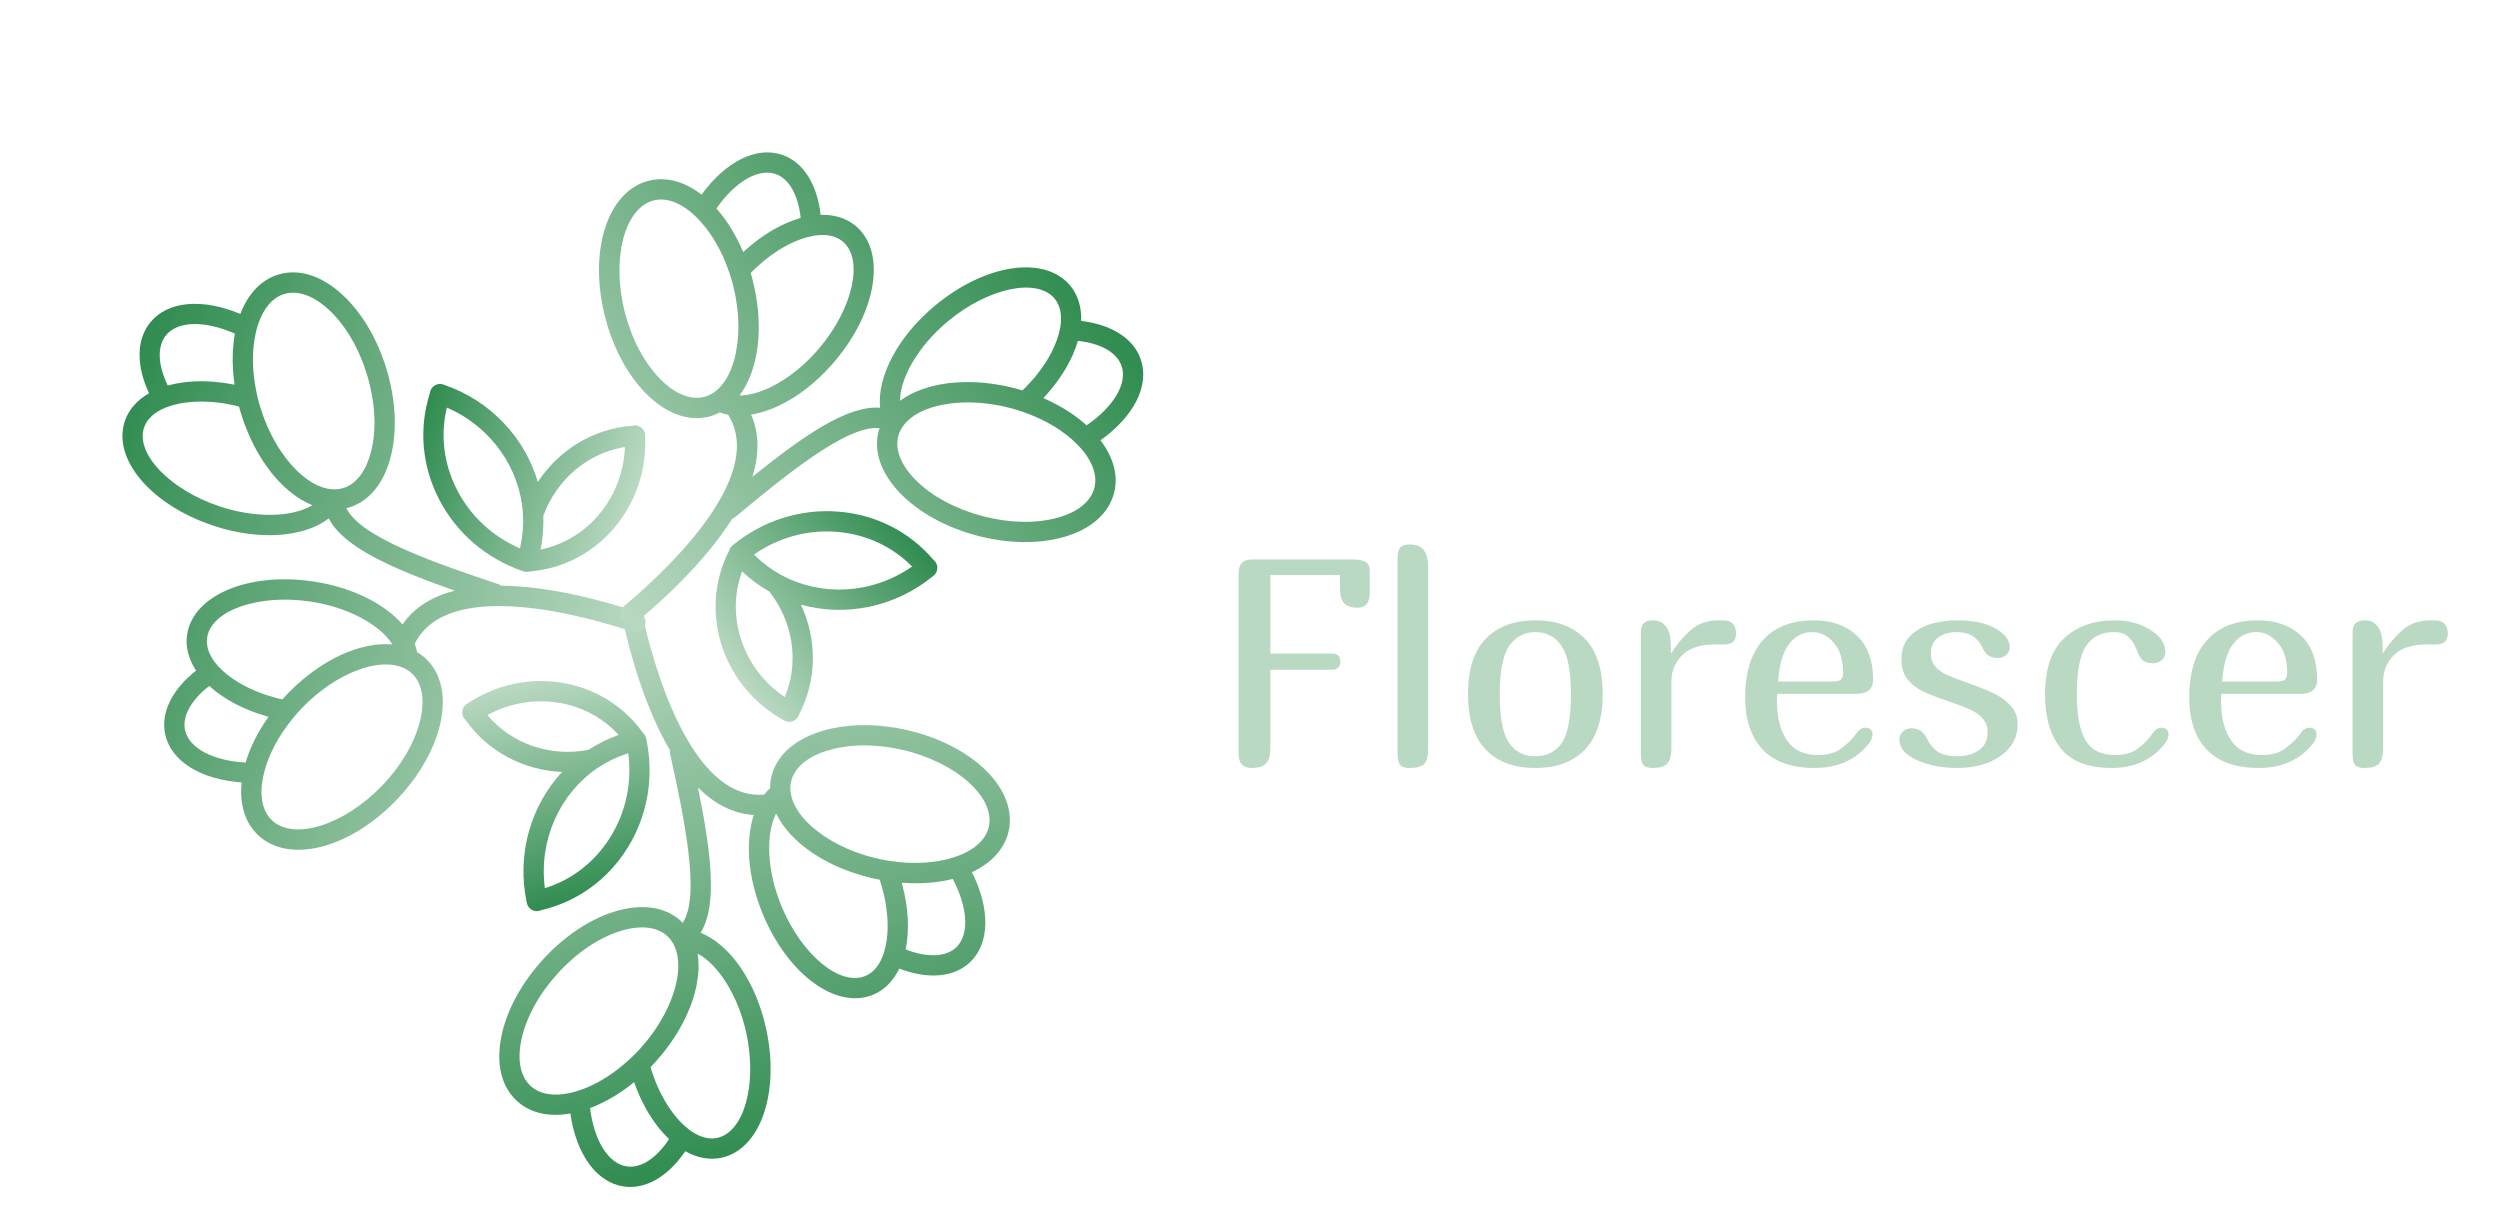 <svg width="153" height="75" viewBox="0 0 153 75" fill="none" xmlns="http://www.w3.org/2000/svg">
<g clip-path="url(#clip0_36_4)">
<path d="M31.645 67.387C32.452 68.121 33.594 68.376 34.907 68.147C35.262 70.635 36.498 72.36 38.164 72.611C39.507 72.812 40.883 72.011 41.939 70.455C42.66 70.859 43.422 71.014 44.165 70.852C46.546 70.331 47.74 66.86 46.885 62.949C46.25 60.046 44.657 57.79 42.874 57.083C43.908 55.431 43.549 52.302 42.716 48.196C43.681 49.157 44.813 49.793 46.131 49.877C45.601 51.496 45.765 53.727 46.686 55.947C48.221 59.645 51.183 61.806 53.435 60.877C54.139 60.585 54.675 60.023 55.035 59.278C56.79 59.95 58.379 59.822 59.365 58.889C60.586 57.732 60.606 55.616 59.482 53.376C60.657 52.828 61.477 51.971 61.727 50.875C62.308 48.33 59.573 45.608 55.501 44.678C53.891 44.31 52.283 44.281 50.895 44.584C50.657 44.636 50.426 44.698 50.203 44.769C48.559 45.295 47.493 46.285 47.201 47.559C47.15 47.784 47.134 48.01 47.133 48.236C47.003 48.355 46.882 48.486 46.771 48.629C42.176 49.019 39.902 40.338 39.301 37.589C39.227 37.254 38.897 37.041 38.562 37.115C38.226 37.188 38.015 37.519 38.088 37.854C38.533 39.891 39.444 43.263 41.003 45.921C40.997 45.984 40.992 46.047 41.006 46.112C41.823 49.848 42.909 54.835 41.778 56.48C41.739 56.441 41.706 56.398 41.666 56.361C40.808 55.581 39.575 55.333 38.155 55.644C37.976 55.683 37.794 55.731 37.609 55.788C36.073 56.262 34.511 57.311 33.211 58.742C31.91 60.173 31.014 61.828 30.689 63.402C30.339 65.093 30.678 66.508 31.645 67.387ZM52.959 59.73C51.398 60.377 49.059 58.425 47.833 55.473C46.939 53.32 46.843 51.075 47.496 49.788C47.501 49.797 47.508 49.806 47.513 49.815C47.719 50.237 48.004 50.646 48.359 51.034C48.377 51.055 48.396 51.075 48.415 51.095C48.776 51.482 49.206 51.845 49.696 52.178C49.717 52.192 49.739 52.206 49.761 52.221C49.997 52.378 50.245 52.529 50.507 52.67C50.52 52.677 50.532 52.684 50.544 52.691C50.817 52.837 51.102 52.974 51.4 53.101C51.433 53.115 51.468 53.127 51.501 53.141C51.703 53.224 51.91 53.304 52.123 53.378C52.123 53.378 52.124 53.379 52.125 53.379C52.126 53.379 52.127 53.379 52.127 53.38C52.175 53.397 52.226 53.412 52.276 53.428C52.348 53.452 52.42 53.476 52.493 53.499C52.583 53.528 52.671 53.556 52.763 53.582C52.765 53.583 52.766 53.585 52.769 53.585C52.985 53.647 53.206 53.705 53.429 53.756C53.565 53.787 53.701 53.815 53.836 53.84C53.859 53.909 53.884 53.978 53.904 54.047C53.923 54.108 53.942 54.168 53.959 54.228C54.01 54.403 54.055 54.576 54.094 54.749C54.099 54.771 54.105 54.791 54.11 54.813C54.155 55.014 54.192 55.215 54.223 55.413C54.228 55.445 54.231 55.476 54.236 55.508C54.26 55.673 54.279 55.838 54.294 56C54.297 56.04 54.3 56.08 54.303 56.12C54.316 56.299 54.324 56.476 54.324 56.649C54.325 56.656 54.325 56.663 54.325 56.669C54.325 57.257 54.251 57.801 54.103 58.274C54.1 58.282 54.102 58.29 54.099 58.298C53.875 58.997 53.492 59.51 52.959 59.73ZM58.511 57.987C57.884 58.58 56.729 58.616 55.426 58.104C55.487 57.813 55.527 57.505 55.548 57.185C55.549 57.172 55.55 57.158 55.55 57.144C55.57 56.827 55.572 56.5 55.552 56.16C55.514 55.508 55.4 54.819 55.212 54.114C55.204 54.083 55.2 54.054 55.192 54.023C55.199 54.023 55.206 54.024 55.214 54.024C56.335 54.109 57.39 54.028 58.312 53.792C59.242 55.561 59.332 57.211 58.511 57.987ZM50.581 45.953C51.902 45.531 53.553 45.508 55.224 45.89C58.505 46.639 60.928 48.796 60.516 50.6C60.322 51.455 59.516 52.101 58.377 52.468C58.121 52.551 57.85 52.619 57.566 52.672C57.522 52.68 57.477 52.687 57.432 52.695C57.157 52.741 56.873 52.775 56.58 52.794C56.531 52.797 56.48 52.797 56.431 52.799C56.127 52.813 55.817 52.816 55.5 52.798C55.482 52.797 55.462 52.795 55.443 52.794C55.116 52.775 54.784 52.739 54.451 52.687C54.429 52.683 54.408 52.681 54.385 52.678C54.16 52.641 53.933 52.599 53.705 52.547C53.511 52.502 53.32 52.452 53.133 52.398C53.059 52.377 52.986 52.353 52.913 52.33C52.809 52.297 52.705 52.266 52.603 52.231C52.507 52.197 52.414 52.162 52.32 52.127C52.244 52.098 52.169 52.07 52.094 52.039C51.989 51.997 51.886 51.953 51.784 51.907C51.727 51.881 51.671 51.856 51.615 51.83C51.505 51.778 51.396 51.726 51.29 51.671C51.249 51.649 51.208 51.627 51.167 51.605C51.053 51.545 50.94 51.482 50.831 51.418C50.808 51.404 50.786 51.39 50.762 51.376C50.446 51.184 50.156 50.979 49.892 50.764C49.815 50.701 49.737 50.638 49.665 50.573C49.585 50.502 49.509 50.429 49.435 50.356C49.419 50.34 49.401 50.324 49.385 50.308C49.317 50.238 49.255 50.167 49.192 50.096C49.161 50.059 49.128 50.023 49.097 49.986C49.044 49.922 48.997 49.858 48.949 49.792C48.917 49.747 48.884 49.703 48.854 49.658C48.813 49.596 48.776 49.535 48.739 49.473C48.711 49.423 48.683 49.374 48.658 49.325C48.627 49.265 48.598 49.206 48.572 49.146C48.549 49.093 48.529 49.04 48.51 48.988C48.49 48.931 48.469 48.873 48.453 48.815C48.437 48.758 48.425 48.701 48.414 48.644C48.403 48.592 48.392 48.539 48.385 48.487C48.358 48.267 48.364 48.049 48.413 47.836C48.602 47.008 49.371 46.339 50.581 45.953ZM38.349 71.382C37.23 71.214 36.359 69.804 36.112 67.816C36.122 67.812 36.133 67.807 36.144 67.802C36.819 67.547 37.491 67.186 38.14 66.733C38.151 66.725 38.162 66.717 38.173 66.709C38.367 66.573 38.559 66.428 38.748 66.275C38.767 66.26 38.787 66.248 38.805 66.232C38.815 66.259 38.828 66.283 38.837 66.31C39.216 67.359 39.718 68.27 40.297 69C40.305 69.01 40.312 69.02 40.32 69.029C40.521 69.279 40.729 69.509 40.946 69.714L40.947 69.714C40.165 70.896 39.218 71.513 38.349 71.382ZM45.672 63.214C46.355 66.337 45.544 69.279 43.9 69.639C43.337 69.762 42.729 69.561 42.147 69.115C42.141 69.11 42.138 69.102 42.131 69.097C41.739 68.796 41.369 68.391 41.034 67.911C41.026 67.901 41.02 67.89 41.013 67.88C40.918 67.743 40.827 67.598 40.738 67.45C40.715 67.412 40.693 67.374 40.671 67.336C40.593 67.199 40.517 67.057 40.444 66.912C40.428 66.88 40.41 66.849 40.394 66.815C40.308 66.637 40.224 66.454 40.147 66.265C40.136 66.24 40.127 66.212 40.117 66.187C40.053 66.028 39.993 65.865 39.937 65.701C39.916 65.638 39.895 65.574 39.875 65.51C39.853 65.444 39.835 65.375 39.815 65.308C39.911 65.21 40.006 65.109 40.1 65.006C40.179 64.919 40.252 64.829 40.327 64.741C40.399 64.657 40.475 64.573 40.545 64.488C40.6 64.42 40.65 64.35 40.703 64.282C40.757 64.213 40.81 64.143 40.862 64.073C41.02 63.86 41.17 63.646 41.31 63.428C41.342 63.378 41.375 63.329 41.406 63.279C41.545 63.054 41.672 62.827 41.792 62.599C41.842 62.503 41.889 62.408 41.935 62.312C42 62.177 42.061 62.041 42.119 61.906C42.127 61.889 42.135 61.871 42.142 61.853C42.152 61.832 42.16 61.809 42.169 61.788C42.203 61.706 42.24 61.624 42.271 61.542C42.33 61.386 42.38 61.231 42.428 61.075C42.431 61.066 42.434 61.056 42.437 61.047C42.455 60.988 42.474 60.93 42.49 60.872C42.518 60.772 42.541 60.674 42.566 60.576C42.572 60.55 42.581 60.524 42.586 60.499C42.587 60.495 42.586 60.492 42.586 60.488C42.596 60.441 42.611 60.393 42.622 60.346C42.637 60.272 42.644 60.202 42.656 60.129C42.675 60.022 42.694 59.915 42.707 59.809C42.736 59.578 42.754 59.35 42.755 59.131C42.755 59.103 42.751 59.077 42.751 59.049C42.749 58.836 42.731 58.631 42.702 58.431C42.699 58.408 42.7 58.382 42.697 58.36C43.97 59.041 45.174 60.937 45.672 63.214ZM31.904 63.654C32.186 62.294 32.975 60.846 34.129 59.578C35.282 58.309 36.648 57.385 37.975 56.976C39.189 56.601 40.203 56.71 40.831 57.281C40.985 57.421 41.112 57.587 41.215 57.775C41.243 57.828 41.266 57.885 41.291 57.942C41.309 57.985 41.331 58.026 41.347 58.072C41.37 58.132 41.386 58.197 41.403 58.26C41.416 58.307 41.431 58.351 41.442 58.4C41.456 58.465 41.465 58.535 41.474 58.603C41.482 58.653 41.491 58.703 41.496 58.755C41.503 58.827 41.505 58.901 41.508 58.975C41.51 59.027 41.512 59.08 41.512 59.133C41.511 59.212 41.507 59.295 41.502 59.377C41.498 59.427 41.495 59.477 41.49 59.528C41.481 59.62 41.469 59.714 41.454 59.809C41.448 59.848 41.441 59.887 41.434 59.926C41.416 60.03 41.395 60.134 41.369 60.239C41.347 60.334 41.319 60.432 41.292 60.529C41.154 61.008 40.958 61.504 40.7 62.001C40.695 62.012 40.69 62.022 40.684 62.033C40.616 62.164 40.543 62.295 40.467 62.424C40.453 62.448 40.439 62.472 40.425 62.496C40.354 62.616 40.279 62.735 40.201 62.854C40.175 62.893 40.149 62.933 40.122 62.973C40.052 63.076 39.98 63.18 39.905 63.283C39.852 63.355 39.797 63.428 39.741 63.499C39.683 63.574 39.626 63.65 39.566 63.725C39.484 63.826 39.396 63.925 39.309 64.025C39.266 64.073 39.227 64.123 39.184 64.171C39.021 64.349 38.855 64.518 38.686 64.681C38.659 64.707 38.631 64.732 38.603 64.757C37.97 65.355 37.286 65.858 36.595 66.232C36.582 66.239 36.569 66.246 36.556 66.252C36.426 66.322 36.295 66.387 36.165 66.447C36.14 66.459 36.115 66.47 36.091 66.481C35.968 66.536 35.846 66.588 35.724 66.635C35.693 66.647 35.663 66.656 35.633 66.667C35.512 66.711 35.391 66.753 35.272 66.788C35.271 66.788 35.27 66.789 35.269 66.79C35.142 66.827 35.015 66.862 34.892 66.889C33.876 67.111 33.032 66.965 32.482 66.466C31.852 65.896 31.647 64.897 31.904 63.654Z" fill="url(#paint0_linear_36_4)"/>
<path d="M34.398 47.242C32.496 49.298 31.595 52.27 32.245 55.272C32.299 55.519 32.496 55.708 32.745 55.752C32.873 55.774 33 55.755 33.114 55.703C35.323 55.191 37.203 53.834 38.417 51.872C39.636 49.903 40.037 47.555 39.557 45.253C39.557 45.249 39.558 45.245 39.557 45.241C39.557 45.236 39.554 45.232 39.553 45.227C39.549 45.21 39.548 45.194 39.544 45.177C39.537 45.144 39.521 45.116 39.509 45.085C39.504 45.072 39.5 45.059 39.494 45.046C39.458 44.972 39.411 44.907 39.35 44.854C37.537 42.301 34.373 41.212 31.394 41.864C30.411 42.079 29.449 42.483 28.561 43.087C28.352 43.229 28.25 43.484 28.304 43.731C28.33 43.855 28.394 43.964 28.481 44.048C29.85 45.994 32.041 47.141 34.398 47.242ZM37.362 51.219C36.419 52.743 35.008 53.84 33.346 54.356C32.955 51.395 34.272 48.557 36.575 46.998C36.579 46.996 36.584 46.996 36.588 46.993C37.132 46.628 37.71 46.345 38.314 46.142C38.348 46.131 38.38 46.116 38.415 46.106C38.425 46.102 38.436 46.1 38.447 46.097C38.684 47.893 38.309 49.689 37.362 51.219ZM37.864 44.978C37.546 45.087 37.24 45.219 36.943 45.362C36.906 45.379 36.871 45.4 36.835 45.418C36.568 45.551 36.309 45.699 36.06 45.859C36.041 45.871 36.02 45.88 36 45.893C33.651 46.339 31.304 45.516 29.829 43.765C32.537 42.278 35.873 42.796 37.864 44.978Z" fill="url(#paint1_linear_36_4)"/>
</g>
<g clip-path="url(#clip1_36_4)">
<path d="M17.034 16.803C15.99 17.119 15.185 17.969 14.709 19.213C12.39 18.242 10.276 18.418 9.206 19.721C8.344 20.769 8.327 22.362 9.121 24.066C8.404 24.478 7.88 25.053 7.639 25.774C6.865 28.085 9.232 30.89 13.028 32.162C15.846 33.105 18.6 32.895 20.121 31.727C21.009 33.461 23.879 34.758 27.831 36.148C26.512 36.484 25.385 37.13 24.637 38.218C23.519 36.933 21.52 35.929 19.141 35.581C15.179 35.002 11.806 36.438 11.448 38.847C11.338 39.601 11.546 40.35 12 41.041C10.523 42.203 9.818 43.633 10.114 44.958C10.48 46.599 12.287 47.702 14.787 47.886C14.655 49.175 14.97 50.319 15.782 51.095C17.669 52.899 21.409 51.947 24.295 48.928C25.437 47.735 26.286 46.37 26.738 45.022C26.815 44.791 26.88 44.562 26.934 44.334C27.326 42.652 27.022 41.229 26.078 40.326C25.911 40.167 25.726 40.036 25.532 39.92C25.496 39.747 25.446 39.576 25.38 39.407C27.402 35.264 36.02 37.763 38.689 38.657C39.014 38.765 39.366 38.59 39.475 38.265C39.584 37.939 39.408 37.588 39.084 37.479C37.106 36.817 33.744 35.87 30.663 35.844C30.613 35.807 30.561 35.77 30.498 35.749C26.871 34.535 22.033 32.909 21.201 31.095C21.254 31.082 21.308 31.076 21.36 31.06C22.47 30.723 23.315 29.792 23.776 28.414C23.835 28.239 23.887 28.058 23.933 27.871C24.314 26.309 24.214 24.431 23.653 22.58C23.091 20.73 22.13 19.112 20.945 18.026C19.673 16.858 18.285 16.424 17.034 16.803ZM12.676 39.027C12.922 37.355 15.798 36.348 18.96 36.809C21.267 37.146 23.244 38.215 24.013 39.436C24.003 39.435 23.992 39.437 23.981 39.436C23.514 39.397 23.016 39.432 22.501 39.537C22.474 39.543 22.447 39.548 22.42 39.554C21.903 39.666 21.37 39.849 20.834 40.099C20.811 40.11 20.787 40.121 20.764 40.133C20.507 40.254 20.251 40.39 19.995 40.542C19.983 40.55 19.97 40.556 19.958 40.564C19.692 40.723 19.429 40.898 19.167 41.089C19.138 41.11 19.11 41.133 19.081 41.155C18.906 41.285 18.731 41.422 18.559 41.566C18.558 41.567 18.557 41.567 18.556 41.568C18.556 41.569 18.556 41.569 18.555 41.57C18.515 41.602 18.477 41.638 18.438 41.672C18.38 41.722 18.322 41.772 18.264 41.823C18.194 41.885 18.125 41.946 18.055 42.011C18.053 42.013 18.051 42.013 18.05 42.015C17.886 42.169 17.723 42.329 17.564 42.494C17.468 42.595 17.374 42.698 17.283 42.801C17.212 42.785 17.141 42.771 17.071 42.753C17.009 42.738 16.948 42.723 16.887 42.707C16.712 42.661 16.539 42.611 16.37 42.556C16.35 42.549 16.329 42.544 16.308 42.537C16.112 42.472 15.921 42.401 15.734 42.326C15.704 42.314 15.676 42.301 15.647 42.289C15.492 42.225 15.341 42.156 15.195 42.086C15.158 42.068 15.122 42.05 15.086 42.032C14.926 41.952 14.77 41.867 14.622 41.779C14.616 41.776 14.61 41.773 14.604 41.769C14.1 41.468 13.67 41.125 13.341 40.756C13.335 40.749 13.327 40.747 13.321 40.74C12.836 40.19 12.592 39.598 12.676 39.027ZM11.325 44.687C11.138 43.845 11.7 42.835 12.807 41.979C13.026 42.181 13.27 42.373 13.534 42.555C13.545 42.562 13.556 42.57 13.568 42.578C13.83 42.757 14.11 42.927 14.412 43.084C14.991 43.386 15.64 43.641 16.343 43.841C16.373 43.85 16.401 43.862 16.431 43.87C16.427 43.876 16.423 43.883 16.419 43.889C15.771 44.808 15.3 45.755 15.03 46.667C13.034 46.559 11.571 45.79 11.325 44.687ZM25.724 44.051C25.408 45.401 24.581 46.83 23.397 48.069C21.071 50.501 17.976 51.476 16.639 50.197C16.005 49.592 15.864 48.568 16.133 47.403C16.192 47.14 16.273 46.873 16.373 46.602C16.389 46.559 16.406 46.517 16.422 46.474C16.524 46.215 16.64 45.954 16.774 45.693C16.797 45.649 16.823 45.606 16.846 45.562C16.99 45.294 17.147 45.027 17.324 44.763C17.334 44.748 17.347 44.732 17.357 44.717C17.542 44.446 17.742 44.179 17.958 43.92C17.972 43.903 17.985 43.886 18 43.868C18.146 43.694 18.299 43.521 18.461 43.351C18.599 43.207 18.74 43.069 18.882 42.936C18.938 42.884 18.996 42.834 19.053 42.783C19.134 42.71 19.215 42.637 19.297 42.567C19.375 42.502 19.453 42.44 19.532 42.378C19.595 42.327 19.659 42.277 19.723 42.228C19.813 42.16 19.904 42.094 19.995 42.03C20.046 41.995 20.098 41.959 20.148 41.925C20.249 41.857 20.35 41.79 20.451 41.727C20.491 41.703 20.531 41.679 20.57 41.655C20.681 41.588 20.793 41.524 20.904 41.463C20.928 41.45 20.951 41.439 20.975 41.426C21.302 41.252 21.627 41.108 21.947 40.992C22.041 40.958 22.135 40.924 22.227 40.895C22.33 40.863 22.431 40.835 22.532 40.809C22.554 40.803 22.577 40.796 22.599 40.791C22.693 40.768 22.786 40.752 22.88 40.734C22.927 40.726 22.975 40.716 23.022 40.709C23.104 40.696 23.184 40.688 23.265 40.681C23.32 40.676 23.375 40.671 23.429 40.668C23.502 40.665 23.575 40.664 23.646 40.665C23.704 40.665 23.76 40.667 23.815 40.671C23.882 40.675 23.948 40.681 24.013 40.689C24.07 40.696 24.125 40.706 24.18 40.717C24.24 40.728 24.3 40.741 24.358 40.756C24.415 40.772 24.47 40.791 24.525 40.811C24.575 40.828 24.626 40.845 24.675 40.866C24.877 40.956 25.061 41.073 25.22 41.224C25.833 41.81 26.013 42.815 25.724 44.051ZM10.166 20.509C10.885 19.634 12.541 19.61 14.375 20.417C14.373 20.428 14.372 20.44 14.37 20.452C14.243 21.162 14.209 21.924 14.265 22.714C14.265 22.727 14.267 22.741 14.268 22.754C14.286 22.991 14.312 23.23 14.346 23.471C14.349 23.495 14.35 23.518 14.353 23.542C14.325 23.536 14.298 23.535 14.27 23.529C13.176 23.317 12.136 23.28 11.212 23.403C11.199 23.405 11.187 23.406 11.175 23.408C10.857 23.452 10.553 23.513 10.266 23.594L10.266 23.595C9.652 22.317 9.609 21.188 10.166 20.509ZM13.422 30.984C10.392 29.969 8.282 27.764 8.816 26.169C8.999 25.622 9.483 25.203 10.164 24.932C10.172 24.93 10.18 24.93 10.189 24.927C10.648 24.746 11.185 24.635 11.769 24.594C11.781 24.593 11.794 24.593 11.806 24.592C11.973 24.581 12.144 24.576 12.317 24.576C12.361 24.577 12.405 24.577 12.449 24.578C12.607 24.58 12.767 24.588 12.929 24.6C12.965 24.602 13.001 24.604 13.038 24.607C13.236 24.624 13.435 24.646 13.637 24.677C13.664 24.68 13.692 24.687 13.719 24.691C13.888 24.718 14.059 24.75 14.229 24.786C14.294 24.8 14.359 24.815 14.425 24.83C14.493 24.846 14.561 24.866 14.629 24.882C14.664 25.015 14.702 25.148 14.742 25.282C14.776 25.394 14.816 25.503 14.853 25.613C14.888 25.718 14.921 25.826 14.959 25.93C14.989 26.012 15.023 26.09 15.054 26.171C15.086 26.253 15.118 26.334 15.152 26.415C15.254 26.659 15.361 26.898 15.476 27.13C15.503 27.183 15.528 27.236 15.555 27.289C15.677 27.524 15.806 27.749 15.941 27.969C15.997 28.061 16.055 28.15 16.114 28.239C16.196 28.364 16.281 28.486 16.368 28.605C16.379 28.621 16.39 28.637 16.401 28.652C16.415 28.671 16.43 28.69 16.444 28.709C16.497 28.78 16.548 28.854 16.602 28.922C16.706 29.053 16.814 29.175 16.923 29.296C16.929 29.304 16.936 29.312 16.942 29.319C16.983 29.364 17.024 29.41 17.066 29.454C17.136 29.529 17.209 29.599 17.281 29.671C17.3 29.689 17.318 29.71 17.336 29.728C17.339 29.731 17.343 29.731 17.346 29.733C17.381 29.767 17.414 29.804 17.449 29.837C17.505 29.887 17.562 29.929 17.617 29.977C17.7 30.048 17.782 30.12 17.866 30.185C18.05 30.329 18.237 30.461 18.424 30.574C18.448 30.589 18.473 30.599 18.497 30.613C18.681 30.72 18.866 30.81 19.052 30.888C19.073 30.897 19.095 30.911 19.116 30.92C17.878 31.663 15.633 31.724 13.422 30.984ZM20.106 18.94C21.129 19.879 21.966 21.299 22.464 22.94C22.962 24.58 23.055 26.227 22.725 27.576C22.424 28.811 21.811 29.625 20.999 29.871C20.8 29.931 20.592 29.956 20.378 29.947C20.318 29.945 20.257 29.935 20.196 29.927C20.149 29.921 20.103 29.918 20.055 29.909C19.992 29.897 19.928 29.878 19.865 29.86C19.818 29.848 19.772 29.837 19.725 29.822C19.662 29.8 19.598 29.772 19.534 29.746C19.487 29.726 19.44 29.708 19.392 29.686C19.327 29.655 19.262 29.619 19.198 29.583C19.152 29.558 19.106 29.534 19.06 29.506C18.992 29.465 18.924 29.418 18.856 29.372C18.814 29.344 18.773 29.316 18.732 29.285C18.657 29.23 18.583 29.171 18.509 29.109C18.479 29.084 18.449 29.059 18.418 29.032C18.339 28.963 18.261 28.892 18.183 28.816C18.113 28.749 18.044 28.674 17.974 28.601C17.633 28.237 17.308 27.814 17.014 27.339C17.007 27.328 17.001 27.319 16.994 27.308C16.917 27.183 16.842 27.053 16.77 26.921C16.757 26.897 16.744 26.873 16.73 26.849C16.664 26.726 16.6 26.6 16.538 26.473C16.517 26.43 16.497 26.387 16.476 26.343C16.423 26.23 16.371 26.115 16.321 25.998C16.287 25.915 16.252 25.831 16.22 25.747C16.185 25.659 16.149 25.571 16.116 25.48C16.071 25.358 16.031 25.232 15.99 25.106C15.97 25.045 15.948 24.985 15.929 24.924C15.859 24.693 15.799 24.463 15.746 24.235C15.737 24.198 15.731 24.161 15.723 24.125C15.534 23.274 15.454 22.429 15.487 21.644C15.487 21.629 15.488 21.615 15.489 21.601C15.496 21.453 15.507 21.308 15.523 21.165C15.525 21.137 15.529 21.11 15.532 21.084C15.547 20.95 15.565 20.818 15.588 20.69C15.594 20.657 15.601 20.627 15.607 20.595C15.631 20.469 15.657 20.343 15.688 20.223C15.688 20.222 15.688 20.221 15.688 20.22C15.722 20.091 15.756 19.965 15.796 19.845C16.126 18.859 16.685 18.209 17.395 17.994C18.208 17.744 19.17 18.081 20.106 18.94Z" fill="url(#paint2_linear_36_4)"/>
<path d="M32.917 29.497C32.127 26.81 30.038 24.512 27.127 23.531C26.887 23.45 26.623 23.523 26.458 23.714C26.374 23.812 26.325 23.931 26.311 24.055C25.618 26.215 25.819 28.525 26.881 30.573C27.946 32.629 29.755 34.177 31.978 34.946C31.982 34.948 31.985 34.951 31.988 34.952C31.993 34.954 31.998 34.954 32.003 34.956C32.019 34.961 32.034 34.968 32.05 34.974C32.082 34.985 32.115 34.985 32.147 34.991C32.16 34.993 32.174 34.997 32.188 34.998C32.27 35.005 32.35 34.998 32.426 34.973C35.549 34.726 38.106 32.568 39.074 29.676C39.394 28.722 39.54 27.688 39.477 26.617C39.462 26.365 39.295 26.147 39.056 26.066C38.936 26.025 38.81 26.024 38.692 26.055C36.32 26.233 34.212 27.526 32.917 29.497ZM27.982 30.002C27.157 28.411 26.939 26.637 27.349 24.945C30.091 26.128 31.852 28.714 32.009 31.491C32.009 31.496 32.006 31.5 32.007 31.505C32.042 32.159 31.987 32.8 31.852 33.422C31.844 33.458 31.84 33.493 31.832 33.528C31.83 33.539 31.826 33.549 31.823 33.56C30.159 32.843 28.81 31.599 27.982 30.002ZM33.082 33.634C33.152 33.305 33.196 32.975 33.225 32.645C33.229 32.605 33.229 32.565 33.232 32.525C33.255 32.227 33.261 31.929 33.251 31.634C33.251 31.61 33.254 31.588 33.253 31.564C34.075 29.318 35.984 27.726 38.245 27.357C38.132 30.445 35.977 33.043 33.082 33.634Z" fill="url(#paint3_linear_36_4)"/>
</g>
<g clip-path="url(#clip2_36_4)">
<path d="M68.174 30.193C68.456 29.139 68.157 28.007 67.35 26.947C69.397 25.487 70.361 23.598 69.817 22.002C69.38 20.717 68.035 19.863 66.168 19.641C66.195 18.814 65.983 18.067 65.497 17.481C63.94 15.606 60.309 16.141 57.229 18.698C54.942 20.597 53.671 23.048 53.862 24.956C51.92 24.798 49.307 26.555 46.043 29.182C46.453 27.883 46.497 26.586 45.966 25.377C47.647 25.103 49.553 23.932 51.102 22.093C53.681 19.031 54.237 15.406 52.378 13.834C51.795 13.343 51.049 13.125 50.222 13.148C50.013 11.28 49.168 9.928 47.886 9.481C46.298 8.928 44.409 9.883 42.936 11.911C41.909 11.12 40.772 10.785 39.684 11.067C37.156 11.721 35.996 15.401 37.042 19.445C37.455 21.044 38.167 22.485 39.076 23.579C39.231 23.766 39.392 23.942 39.558 24.108C40.781 25.327 42.15 25.818 43.415 25.491C43.638 25.433 43.847 25.344 44.048 25.241C44.214 25.302 44.385 25.349 44.563 25.382C47.021 29.283 40.357 35.293 38.192 37.091C37.928 37.31 37.892 37.701 38.111 37.965C38.33 38.229 38.721 38.265 38.985 38.046C40.589 36.714 43.165 34.355 44.809 31.75C44.868 31.726 44.927 31.701 44.978 31.659C47.92 29.216 51.85 25.959 53.831 26.208C53.814 26.259 53.791 26.308 53.777 26.361C53.478 27.482 53.825 28.691 54.754 29.809C54.871 29.95 54.997 30.09 55.133 30.228C56.26 31.374 57.909 32.279 59.777 32.776C61.646 33.273 63.528 33.308 65.075 32.874C66.738 32.407 67.838 31.456 68.174 30.193ZM51.578 14.783C52.87 15.872 52.211 18.848 50.153 21.293C48.652 23.076 46.702 24.194 45.259 24.205C45.265 24.197 45.27 24.186 45.276 24.178C45.556 23.801 45.787 23.359 45.969 22.866C45.979 22.84 45.989 22.815 45.998 22.788C46.175 22.29 46.3 21.741 46.371 21.153C46.373 21.127 46.376 21.101 46.379 21.076C46.41 20.794 46.43 20.505 46.435 20.206C46.435 20.192 46.436 20.178 46.436 20.163C46.441 19.854 46.431 19.538 46.407 19.215C46.404 19.179 46.399 19.143 46.396 19.107C46.377 18.889 46.353 18.669 46.321 18.446C46.321 18.445 46.321 18.445 46.321 18.443C46.32 18.443 46.32 18.442 46.321 18.441C46.313 18.39 46.303 18.338 46.295 18.287C46.283 18.212 46.271 18.137 46.258 18.061C46.242 17.969 46.227 17.877 46.208 17.784C46.208 17.782 46.209 17.779 46.208 17.777C46.163 17.557 46.113 17.334 46.056 17.112C46.021 16.977 45.983 16.843 45.944 16.711C45.995 16.66 46.044 16.607 46.096 16.556C46.141 16.512 46.187 16.467 46.232 16.424C46.363 16.299 46.497 16.18 46.633 16.065C46.649 16.051 46.665 16.035 46.681 16.022C46.84 15.889 47.001 15.764 47.163 15.645C47.189 15.626 47.215 15.609 47.241 15.59C47.377 15.493 47.514 15.4 47.651 15.313C47.685 15.291 47.72 15.27 47.754 15.249C47.907 15.155 48.061 15.067 48.214 14.987C48.22 14.984 48.226 14.981 48.232 14.977C48.754 14.708 49.271 14.523 49.759 14.437C49.767 14.436 49.774 14.43 49.782 14.429C50.506 14.307 51.137 14.411 51.578 14.783ZM47.478 10.654C48.293 10.938 48.856 11.947 49 13.34C48.713 13.42 48.421 13.526 48.128 13.654C48.115 13.659 48.103 13.665 48.09 13.671C47.8 13.799 47.508 13.948 47.216 14.122C46.654 14.455 46.095 14.873 45.555 15.364C45.531 15.386 45.507 15.403 45.483 15.424C45.48 15.417 45.477 15.41 45.474 15.404C45.034 14.369 44.477 13.469 43.844 12.759C44.987 11.12 46.411 10.281 47.478 10.654ZM40.435 23.228C39.454 22.249 38.674 20.793 38.245 19.133C37.403 15.876 38.204 12.732 39.996 12.269C40.844 12.049 41.788 12.467 42.638 13.31C42.83 13.499 43.014 13.709 43.192 13.936C43.22 13.972 43.246 14.008 43.274 14.045C43.441 14.268 43.602 14.504 43.753 14.756C43.778 14.798 43.802 14.843 43.827 14.885C43.979 15.149 44.123 15.423 44.254 15.713C44.261 15.73 44.268 15.748 44.276 15.765C44.409 16.065 44.53 16.376 44.636 16.696C44.644 16.717 44.652 16.737 44.659 16.759C44.73 16.975 44.796 17.196 44.856 17.423C44.905 17.616 44.948 17.808 44.986 17.999C45.002 18.075 45.014 18.151 45.027 18.226C45.046 18.333 45.065 18.44 45.081 18.547C45.096 18.647 45.107 18.746 45.119 18.846C45.129 18.926 45.138 19.007 45.145 19.087C45.156 19.199 45.164 19.311 45.17 19.423C45.174 19.485 45.177 19.547 45.179 19.609C45.184 19.73 45.187 19.851 45.187 19.97C45.187 20.017 45.186 20.063 45.186 20.109C45.184 20.239 45.181 20.367 45.174 20.494C45.172 20.521 45.169 20.547 45.168 20.574C45.143 20.943 45.094 21.295 45.025 21.628C45.004 21.726 44.984 21.824 44.96 21.918C44.933 22.022 44.904 22.123 44.872 22.222C44.865 22.244 44.86 22.267 44.852 22.289C44.822 22.381 44.787 22.469 44.753 22.557C44.735 22.602 44.718 22.648 44.699 22.692C44.666 22.768 44.631 22.84 44.595 22.912C44.57 22.962 44.546 23.011 44.52 23.059C44.484 23.123 44.446 23.185 44.408 23.246C44.377 23.294 44.346 23.341 44.314 23.386C44.275 23.441 44.236 23.494 44.194 23.544C44.158 23.589 44.12 23.631 44.082 23.672C44.041 23.717 43.999 23.761 43.956 23.802C43.912 23.843 43.867 23.879 43.821 23.915C43.78 23.949 43.738 23.984 43.695 24.014C43.512 24.139 43.316 24.234 43.104 24.288C42.282 24.501 41.334 24.125 40.435 23.228ZM68.642 22.403C69.006 23.474 68.155 24.895 66.503 26.029C66.495 26.021 66.485 26.014 66.476 26.006C65.939 25.525 65.309 25.094 64.608 24.725C64.597 24.719 64.585 24.713 64.572 24.707C64.362 24.597 64.145 24.493 63.922 24.395C63.9 24.386 63.88 24.374 63.858 24.365C63.878 24.344 63.893 24.321 63.913 24.3C64.669 23.482 65.248 22.617 65.631 21.767C65.636 21.756 65.641 21.745 65.646 21.734C65.776 21.441 65.884 21.15 65.966 20.863L65.966 20.862C67.375 21.013 68.358 21.571 68.642 22.403ZM58.022 19.654C60.481 17.612 63.467 16.98 64.542 18.274C64.91 18.718 65.011 19.35 64.882 20.071C64.88 20.079 64.875 20.086 64.874 20.095C64.786 20.581 64.597 21.096 64.325 21.614C64.319 21.625 64.312 21.636 64.307 21.646C64.229 21.794 64.142 21.942 64.051 22.089C64.028 22.126 64.004 22.163 63.98 22.2C63.895 22.333 63.804 22.465 63.709 22.596C63.688 22.626 63.668 22.656 63.646 22.685C63.527 22.845 63.402 23.003 63.27 23.159C63.253 23.179 63.233 23.2 63.215 23.22C63.103 23.35 62.986 23.478 62.866 23.604C62.82 23.652 62.773 23.699 62.725 23.747C62.676 23.796 62.623 23.844 62.573 23.893C62.442 23.853 62.309 23.815 62.174 23.779C62.061 23.748 61.947 23.725 61.835 23.698C61.726 23.673 61.617 23.644 61.509 23.622C61.424 23.604 61.339 23.591 61.254 23.576C61.167 23.559 61.081 23.544 60.995 23.531C60.734 23.488 60.474 23.453 60.216 23.43C60.158 23.424 60.099 23.417 60.04 23.413C59.776 23.392 59.516 23.384 59.258 23.383C59.15 23.382 59.044 23.384 58.938 23.387C58.788 23.391 58.64 23.4 58.493 23.41C58.474 23.412 58.454 23.413 58.435 23.414C58.412 23.416 58.388 23.418 58.365 23.42C58.277 23.428 58.187 23.432 58.1 23.442C57.934 23.462 57.773 23.489 57.613 23.518C57.603 23.52 57.593 23.521 57.583 23.523C57.523 23.534 57.463 23.544 57.404 23.556C57.302 23.577 57.205 23.601 57.106 23.625C57.081 23.632 57.053 23.636 57.028 23.642C57.025 23.643 57.023 23.646 57.019 23.648C56.972 23.66 56.922 23.669 56.876 23.681C56.804 23.702 56.739 23.728 56.668 23.75C56.565 23.783 56.46 23.814 56.361 23.852C56.142 23.933 55.931 24.021 55.736 24.121C55.711 24.134 55.69 24.149 55.665 24.163C55.477 24.262 55.303 24.373 55.139 24.489C55.12 24.503 55.096 24.514 55.078 24.527C55.097 23.084 56.228 21.143 58.022 19.654ZM64.74 31.679C63.403 32.054 61.755 32.018 60.098 31.576C58.441 31.136 56.992 30.347 56.019 29.357C55.128 28.451 54.759 27.501 54.977 26.68C55.031 26.48 55.12 26.29 55.239 26.113C55.274 26.062 55.314 26.016 55.353 25.968C55.383 25.931 55.41 25.894 55.442 25.858C55.486 25.811 55.536 25.767 55.584 25.722C55.62 25.689 55.652 25.655 55.69 25.624C55.742 25.581 55.799 25.541 55.856 25.501C55.897 25.471 55.937 25.441 55.981 25.412C56.041 25.373 56.107 25.337 56.171 25.3C56.216 25.275 56.262 25.249 56.309 25.224C56.38 25.188 56.456 25.155 56.53 25.121C56.576 25.101 56.622 25.081 56.67 25.062C56.756 25.028 56.845 24.995 56.936 24.965C56.974 24.953 57.011 24.94 57.05 24.928C57.15 24.898 57.252 24.868 57.357 24.842C57.452 24.818 57.552 24.799 57.65 24.778C58.139 24.68 58.67 24.626 59.229 24.627C59.241 24.626 59.253 24.626 59.265 24.626C59.413 24.627 59.562 24.631 59.713 24.639C59.74 24.641 59.767 24.642 59.795 24.643C59.934 24.652 60.075 24.663 60.216 24.678C60.263 24.683 60.311 24.688 60.358 24.694C60.483 24.708 60.608 24.724 60.734 24.744C60.822 24.758 60.911 24.773 61 24.79C61.094 24.806 61.188 24.822 61.282 24.842C61.409 24.868 61.538 24.901 61.666 24.932C61.729 24.948 61.791 24.96 61.853 24.977C62.087 25.039 62.313 25.109 62.535 25.183C62.571 25.196 62.606 25.209 62.641 25.222C63.463 25.509 64.224 25.886 64.874 26.328C64.886 26.336 64.898 26.344 64.91 26.353C65.032 26.436 65.149 26.523 65.263 26.611C65.285 26.627 65.306 26.645 65.326 26.661C65.432 26.744 65.535 26.829 65.632 26.916C65.657 26.938 65.679 26.96 65.702 26.983C65.797 27.069 65.89 27.157 65.976 27.247C65.977 27.248 65.978 27.248 65.978 27.249C66.07 27.345 66.16 27.441 66.24 27.538C66.904 28.338 67.163 29.155 66.972 29.873C66.756 30.695 65.963 31.336 64.74 31.679Z" fill="url(#paint4_linear_36_4)"/>
<path d="M49.019 37.008C51.719 37.752 54.773 37.186 57.139 35.228C57.334 35.068 57.411 34.805 57.336 34.564C57.297 34.441 57.222 34.336 57.123 34.259C55.653 32.532 53.584 31.486 51.283 31.31C48.974 31.133 46.705 31.855 44.881 33.34C44.877 33.342 44.873 33.343 44.87 33.346C44.866 33.348 44.864 33.353 44.86 33.356C44.846 33.367 44.832 33.376 44.819 33.387C44.793 33.408 44.776 33.436 44.754 33.46C44.745 33.471 44.735 33.48 44.726 33.491C44.677 33.557 44.641 33.629 44.622 33.707C43.188 36.492 43.675 39.802 45.623 42.148C46.266 42.922 47.067 43.591 48.011 44.101C48.234 44.222 48.507 44.195 48.702 44.034C48.799 43.954 48.867 43.847 48.902 43.73C50.001 41.621 50.012 39.147 49.019 37.008ZM51.188 32.547C52.975 32.685 54.597 33.433 55.82 34.672C53.37 36.381 50.244 36.516 47.802 35.186C47.797 35.184 47.795 35.179 47.791 35.177C47.217 34.862 46.7 34.478 46.242 34.036C46.216 34.011 46.188 33.989 46.163 33.963C46.155 33.955 46.149 33.946 46.141 33.939C47.627 32.902 49.395 32.41 51.188 32.547ZM45.415 34.969C45.658 35.202 45.915 35.413 46.179 35.612C46.212 35.636 46.246 35.658 46.278 35.682C46.52 35.858 46.77 36.02 47.026 36.167C47.046 36.179 47.064 36.193 47.084 36.205C48.561 38.086 48.908 40.548 48.031 42.664C45.465 40.942 44.392 37.742 45.415 34.969Z" fill="url(#paint5_linear_36_4)"/>
</g>
<path d="M77.744 45.83C77.744 46.25 77.654 46.55 77.474 46.73C77.294 46.91 77.012 47 76.628 47C76.352 47 76.142 46.928 75.998 46.784C75.866 46.64 75.8 46.412 75.8 46.1V35.138C75.8 34.826 75.866 34.598 75.998 34.454C76.142 34.31 76.352 34.238 76.628 34.238H82.748C83.12 34.238 83.39 34.286 83.558 34.382C83.738 34.478 83.828 34.652 83.828 34.904V36.29C83.828 36.602 83.762 36.83 83.63 36.974C83.51 37.118 83.318 37.19 83.054 37.19C82.706 37.19 82.442 37.1 82.262 36.92C82.094 36.74 82.01 36.44 82.01 36.02V35.192H77.744V39.998H81.524C81.86 39.998 82.028 40.166 82.028 40.502C82.028 40.658 81.98 40.778 81.884 40.862C81.8 40.946 81.68 40.988 81.524 40.988H77.744V45.83ZM87.404 45.776C87.404 46.28 87.32 46.61 87.152 46.766C86.984 46.922 86.684 47 86.252 47C85.976 47 85.784 46.934 85.676 46.802C85.58 46.658 85.532 46.442 85.532 46.154V34.166C85.532 33.878 85.58 33.668 85.676 33.536C85.784 33.392 85.976 33.32 86.252 33.32C86.66 33.32 86.954 33.434 87.134 33.662C87.314 33.89 87.404 34.268 87.404 34.796V45.776ZM93.963 47C92.655 47 91.641 46.622 90.921 45.866C90.201 45.11 89.841 43.982 89.841 42.482C89.841 40.958 90.207 39.824 90.939 39.08C91.671 38.336 92.679 37.964 93.963 37.964C95.247 37.964 96.255 38.336 96.987 39.08C97.719 39.824 98.085 40.958 98.085 42.482C98.085 43.982 97.725 45.11 97.005 45.866C96.285 46.622 95.271 47 93.963 47ZM93.963 46.28C94.671 46.28 95.211 46.01 95.583 45.47C95.955 44.918 96.141 43.922 96.141 42.482C96.141 41.066 95.949 40.082 95.565 39.53C95.181 38.966 94.647 38.684 93.963 38.684C93.291 38.684 92.757 38.966 92.361 39.53C91.977 40.094 91.785 41.078 91.785 42.482C91.785 43.91 91.971 44.9 92.343 45.452C92.715 46.004 93.255 46.28 93.963 46.28ZM106.251 38.738C106.251 39.206 106.017 39.44 105.549 39.44H104.955C104.055 39.44 103.383 39.662 102.939 40.106C102.507 40.55 102.291 41.078 102.291 41.69V45.722C102.291 46.238 102.201 46.58 102.021 46.748C101.853 46.916 101.559 47 101.139 47C100.863 47 100.671 46.934 100.563 46.802C100.467 46.658 100.419 46.442 100.419 46.154V38.738C100.419 38.45 100.479 38.252 100.599 38.144C100.719 38.024 100.917 37.964 101.193 37.964C101.529 37.964 101.787 38.096 101.967 38.36C102.159 38.612 102.255 38.996 102.255 39.512V39.962H102.291C102.639 39.41 103.035 38.942 103.479 38.558C103.923 38.162 104.493 37.964 105.189 37.964H105.405C105.705 37.964 105.915 38.03 106.035 38.162C106.167 38.294 106.239 38.486 106.251 38.738ZM113.734 44.732C113.854 44.6 114.004 44.534 114.184 44.534C114.292 44.534 114.388 44.57 114.472 44.642C114.556 44.714 114.598 44.804 114.598 44.912C114.598 45.128 114.52 45.332 114.364 45.524C113.572 46.508 112.468 47 111.052 47C109.648 47 108.586 46.622 107.866 45.866C107.158 45.098 106.804 44.042 106.804 42.698C106.804 41.162 107.164 39.992 107.884 39.188C108.604 38.372 109.648 37.964 111.016 37.964C112.108 37.964 112.984 38.276 113.644 38.9C114.304 39.524 114.634 40.418 114.634 41.582C114.634 42.17 114.292 42.464 113.608 42.464H108.766C108.754 42.56 108.748 42.692 108.748 42.86C108.748 43.892 108.952 44.708 109.36 45.308C109.768 45.908 110.398 46.208 111.25 46.208C111.826 46.208 112.282 46.088 112.618 45.848C112.954 45.608 113.212 45.38 113.392 45.164C113.572 44.936 113.686 44.792 113.734 44.732ZM110.908 38.684C110.332 38.684 109.858 38.93 109.486 39.422C109.114 39.914 108.892 40.676 108.82 41.708H112.186C112.402 41.708 112.558 41.672 112.654 41.6C112.75 41.516 112.798 41.378 112.798 41.186C112.798 40.382 112.606 39.764 112.222 39.332C111.85 38.9 111.412 38.684 110.908 38.684ZM121.643 44.804C121.643 44.468 121.541 44.192 121.337 43.976C121.145 43.748 120.893 43.568 120.581 43.436C120.281 43.292 119.849 43.124 119.285 42.932C118.601 42.704 118.061 42.494 117.665 42.302C117.281 42.11 116.969 41.864 116.729 41.564C116.489 41.252 116.369 40.85 116.369 40.358C116.369 39.734 116.555 39.248 116.927 38.9C117.311 38.54 117.755 38.294 118.259 38.162C118.763 38.03 119.243 37.964 119.699 37.964C120.695 37.964 121.475 38.114 122.039 38.414C122.315 38.558 122.543 38.732 122.723 38.936C122.903 39.14 122.993 39.368 122.993 39.62C122.993 39.812 122.921 39.968 122.777 40.088C122.645 40.208 122.483 40.268 122.291 40.268C122.039 40.268 121.835 40.214 121.679 40.106C121.535 39.998 121.415 39.836 121.319 39.62C121.187 39.332 120.995 39.104 120.743 38.936C120.491 38.768 120.149 38.684 119.717 38.684C119.273 38.684 118.901 38.798 118.601 39.026C118.313 39.242 118.169 39.572 118.169 40.016C118.169 40.316 118.259 40.574 118.439 40.79C118.619 40.994 118.853 41.162 119.141 41.294C119.429 41.426 119.831 41.582 120.347 41.762C121.019 42.002 121.559 42.218 121.967 42.41C122.387 42.602 122.741 42.854 123.029 43.166C123.329 43.478 123.479 43.862 123.479 44.318C123.479 45.122 123.131 45.77 122.435 46.262C121.751 46.754 120.857 47 119.753 47C119.237 47 118.745 46.946 118.277 46.838C117.821 46.73 117.437 46.592 117.125 46.424C116.537 46.124 116.243 45.728 116.243 45.236C116.243 45.044 116.315 44.888 116.459 44.768C116.615 44.636 116.777 44.57 116.945 44.57C117.413 44.57 117.743 44.786 117.935 45.218C118.091 45.53 118.301 45.788 118.565 45.992C118.841 46.184 119.249 46.28 119.789 46.28C120.317 46.28 120.755 46.16 121.103 45.92C121.463 45.668 121.643 45.296 121.643 44.804ZM131.852 44.732C131.972 44.6 132.122 44.534 132.302 44.534C132.41 44.534 132.506 44.57 132.59 44.642C132.674 44.714 132.716 44.804 132.716 44.912C132.716 45.128 132.638 45.332 132.482 45.524C131.69 46.508 130.604 47 129.224 47C127.796 47 126.758 46.598 126.11 45.794C125.474 44.99 125.156 43.892 125.156 42.5C125.156 40.928 125.546 39.782 126.326 39.062C127.106 38.33 128.138 37.964 129.422 37.964C130.214 37.964 130.916 38.144 131.528 38.504C132.188 38.9 132.518 39.362 132.518 39.89C132.518 40.106 132.44 40.28 132.284 40.412C132.128 40.532 131.954 40.592 131.762 40.592C131.498 40.592 131.288 40.532 131.132 40.412C130.988 40.28 130.874 40.088 130.79 39.836C130.67 39.488 130.502 39.212 130.286 39.008C130.082 38.792 129.782 38.684 129.386 38.684C128.606 38.684 128.03 38.972 127.658 39.548C127.286 40.112 127.1 41.096 127.1 42.5C127.1 43.736 127.274 44.666 127.622 45.29C127.982 45.902 128.582 46.208 129.422 46.208C129.986 46.208 130.43 46.094 130.754 45.866C131.078 45.638 131.33 45.41 131.51 45.182C131.69 44.942 131.804 44.792 131.852 44.732ZM140.91 44.732C141.03 44.6 141.18 44.534 141.36 44.534C141.468 44.534 141.564 44.57 141.648 44.642C141.732 44.714 141.774 44.804 141.774 44.912C141.774 45.128 141.696 45.332 141.54 45.524C140.748 46.508 139.644 47 138.228 47C136.824 47 135.762 46.622 135.042 45.866C134.334 45.098 133.98 44.042 133.98 42.698C133.98 41.162 134.34 39.992 135.06 39.188C135.78 38.372 136.824 37.964 138.192 37.964C139.284 37.964 140.16 38.276 140.82 38.9C141.48 39.524 141.81 40.418 141.81 41.582C141.81 42.17 141.468 42.464 140.784 42.464H135.942C135.93 42.56 135.924 42.692 135.924 42.86C135.924 43.892 136.128 44.708 136.536 45.308C136.944 45.908 137.574 46.208 138.426 46.208C139.002 46.208 139.458 46.088 139.794 45.848C140.13 45.608 140.388 45.38 140.568 45.164C140.748 44.936 140.862 44.792 140.91 44.732ZM138.084 38.684C137.508 38.684 137.034 38.93 136.662 39.422C136.29 39.914 136.068 40.676 135.996 41.708H139.362C139.578 41.708 139.734 41.672 139.83 41.6C139.926 41.516 139.974 41.378 139.974 41.186C139.974 40.382 139.782 39.764 139.398 39.332C139.026 38.9 138.588 38.684 138.084 38.684ZM149.809 38.738C149.809 39.206 149.575 39.44 149.107 39.44H148.513C147.613 39.44 146.941 39.662 146.497 40.106C146.065 40.55 145.849 41.078 145.849 41.69V45.722C145.849 46.238 145.759 46.58 145.579 46.748C145.411 46.916 145.117 47 144.697 47C144.421 47 144.229 46.934 144.121 46.802C144.025 46.658 143.977 46.442 143.977 46.154V38.738C143.977 38.45 144.037 38.252 144.157 38.144C144.277 38.024 144.475 37.964 144.751 37.964C145.087 37.964 145.345 38.096 145.525 38.36C145.717 38.612 145.813 38.996 145.813 39.512V39.962H145.849C146.197 39.41 146.593 38.942 147.037 38.558C147.481 38.162 148.051 37.964 148.747 37.964H148.963C149.263 37.964 149.473 38.03 149.593 38.162C149.725 38.294 149.797 38.486 149.809 38.738Z" fill="#BAD9C2"/>
<defs>
<linearGradient id="paint0_linear_36_4" x1="49.008" y1="70.426" x2="41.576" y2="36.455" gradientUnits="userSpaceOnUse">
<stop stop-color="#308C50"/>
<stop offset="1" stop-color="#BAD9C2"/>
</linearGradient>
<linearGradient id="paint1_linear_36_4" x1="36.239" y1="55.035" x2="33.268" y2="41.454" gradientUnits="userSpaceOnUse">
<stop stop-color="#308C50"/>
<stop offset="1" stop-color="#BAD9C2"/>
</linearGradient>
<linearGradient id="paint2_linear_36_4" x1="5.521" y1="30.149" x2="38.495" y2="41.191" gradientUnits="userSpaceOnUse">
<stop stop-color="#308C50"/>
<stop offset="1" stop-color="#BAD9C2"/>
</linearGradient>
<linearGradient id="paint3_linear_36_4" x1="25.283" y1="27.081" x2="38.465" y2="31.495" gradientUnits="userSpaceOnUse">
<stop stop-color="#308C50"/>
<stop offset="1" stop-color="#BAD9C2"/>
</linearGradient>
<linearGradient id="paint4_linear_36_4" x1="62.893" y1="13.376" x2="36.139" y2="35.591" gradientUnits="userSpaceOnUse">
<stop stop-color="#308C50"/>
<stop offset="1" stop-color="#BAD9C2"/>
</linearGradient>
<linearGradient id="paint5_linear_36_4" x1="55.093" y1="31.791" x2="44.398" y2="40.672" gradientUnits="userSpaceOnUse">
<stop stop-color="#308C50"/>
<stop offset="1" stop-color="#BAD9C2"/>
</linearGradient>
<clipPath id="clip0_36_4">
<rect width="34.773" height="34.773" fill="white" transform="translate(65.992 66.711) rotate(167.661)"/>
</clipPath>
<clipPath id="clip1_36_4">
<rect width="34.773" height="34.773" fill="white" transform="translate(0 46.636) rotate(-71.486)"/>
</clipPath>
<clipPath id="clip2_36_4">
<rect width="34.773" height="34.773" fill="white" transform="translate(51.786) rotate(50.296)"/>
</clipPath>
</defs>
</svg>
